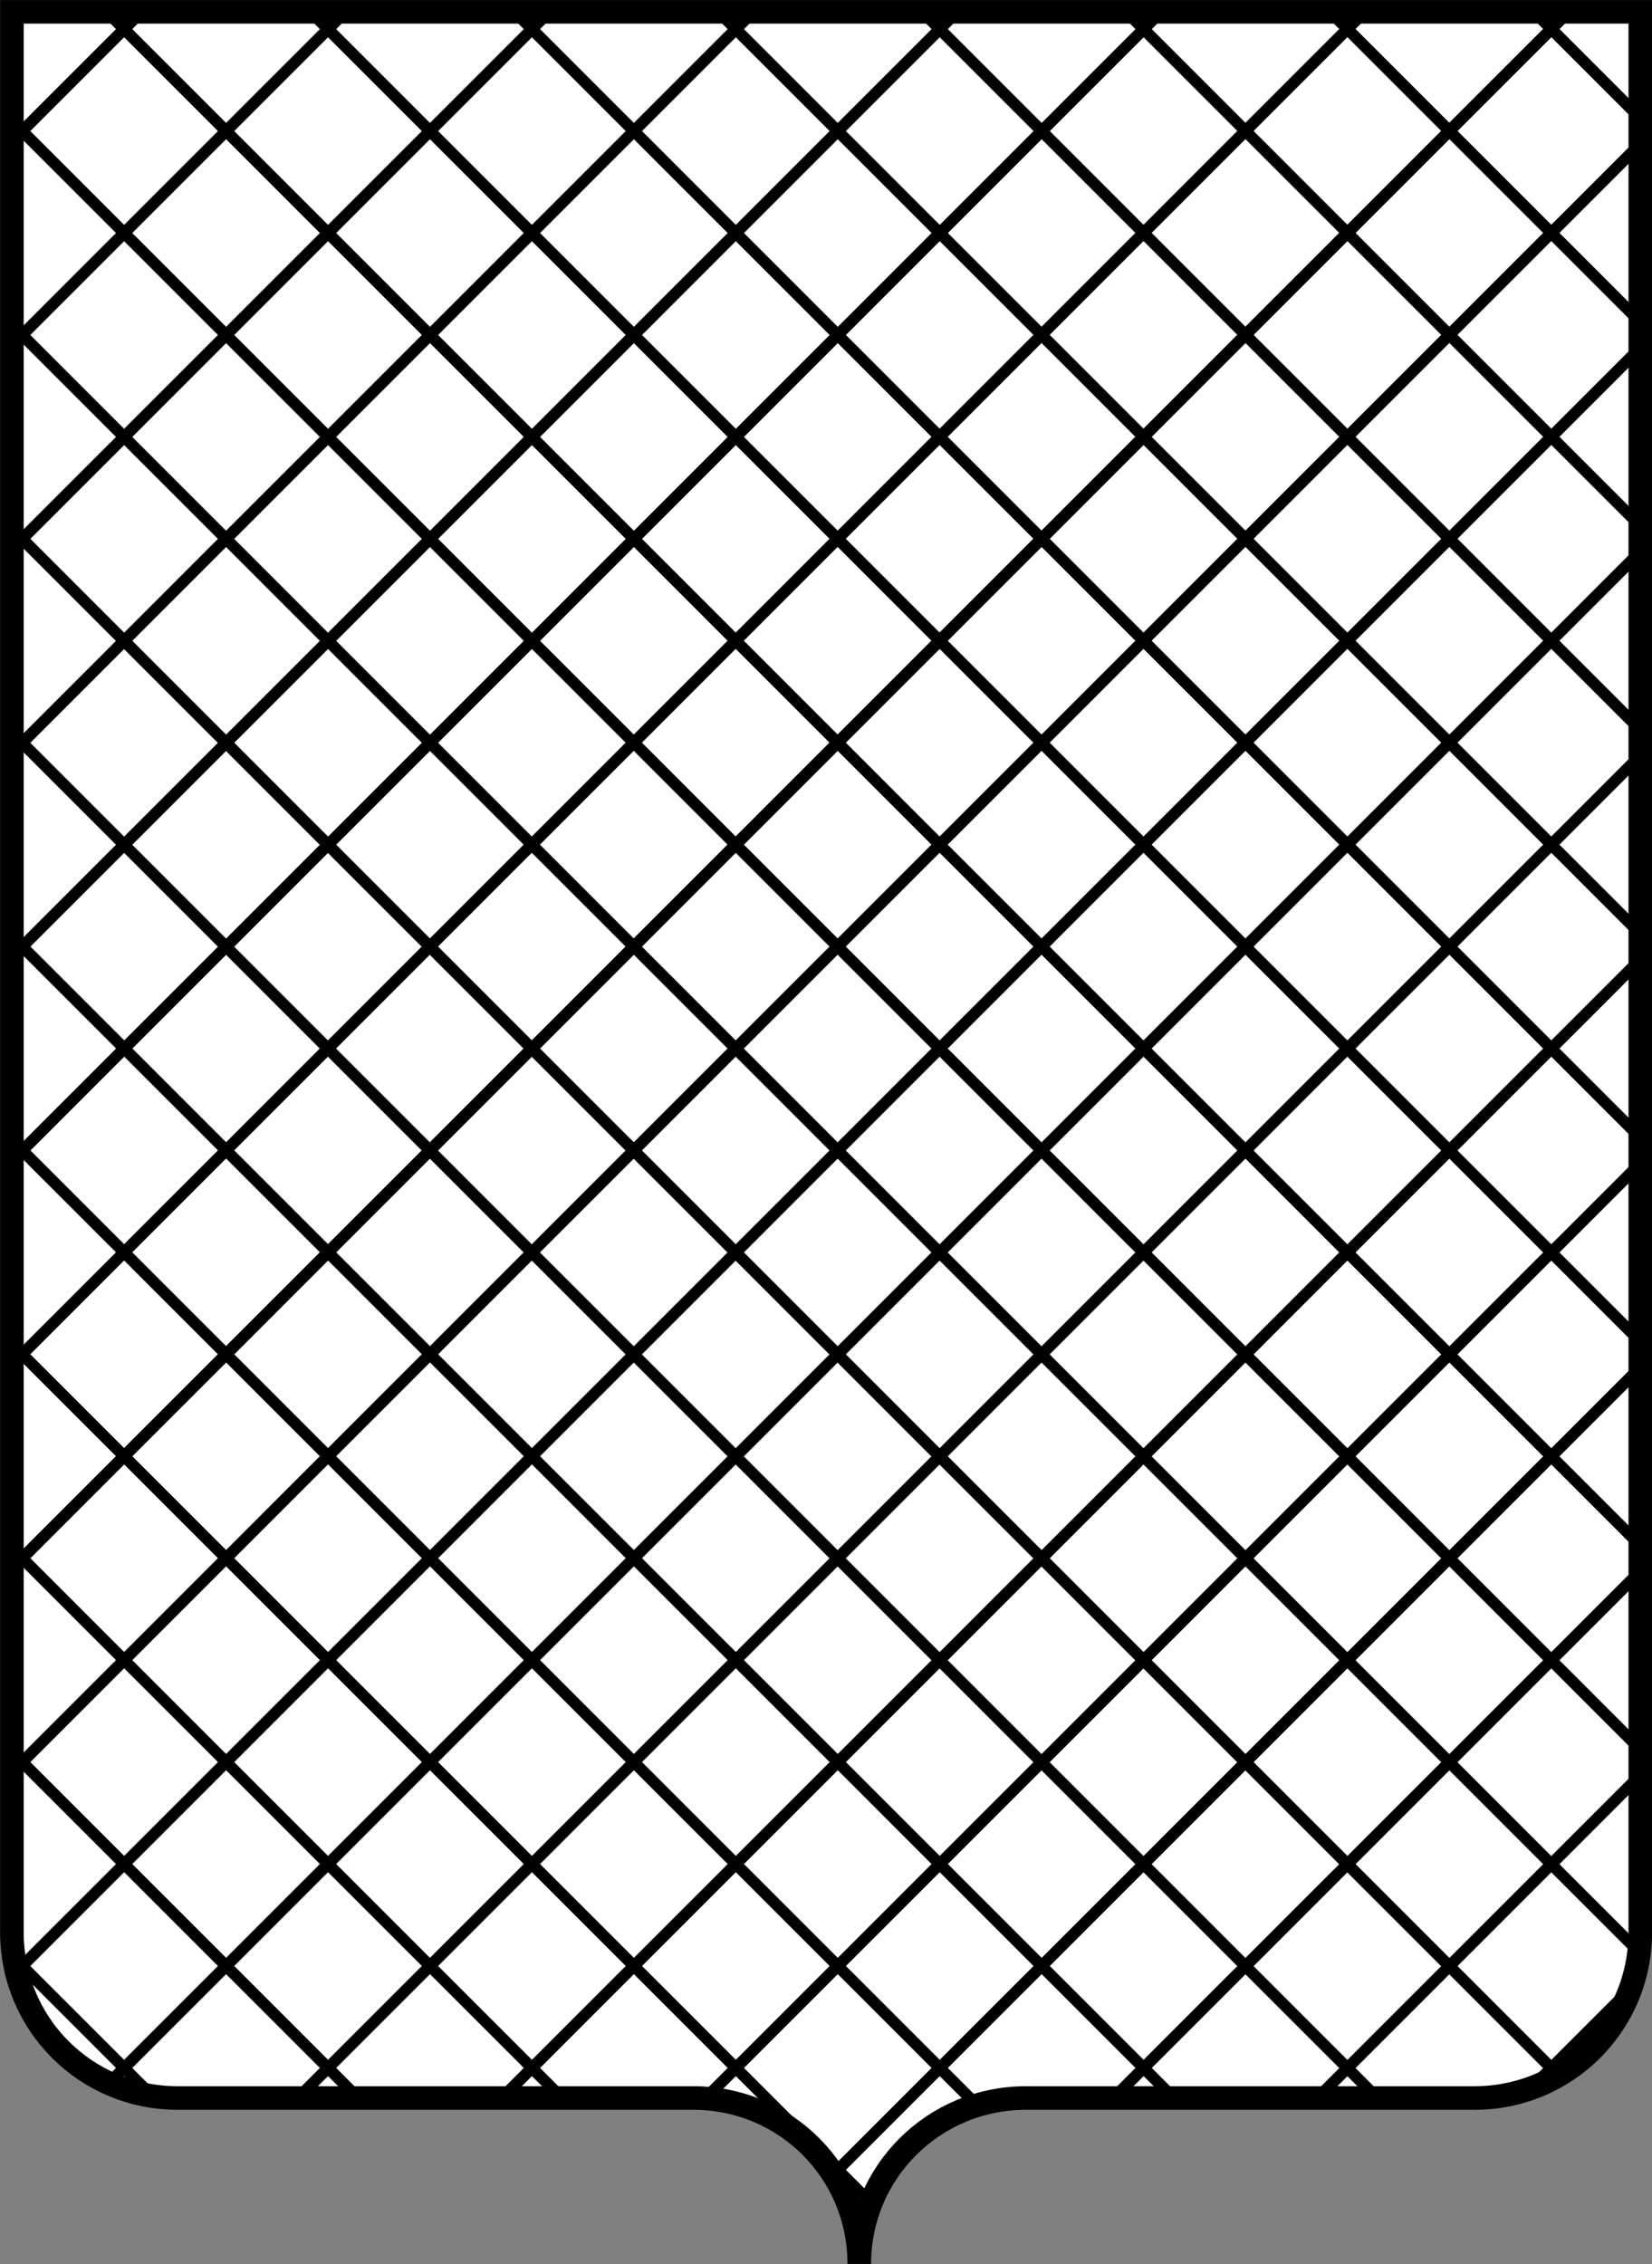 <?xml version="1.0" encoding="UTF-8" standalone="no"?>
<!-- Created with Inkscape (http://www.inkscape.org/) -->

<svg
   xmlns:dc="http://purl.org/dc/elements/1.1/"
   xmlns:cc="http://creativecommons.org/ns#"
   xmlns:rdf="http://www.w3.org/1999/02/22-rdf-syntax-ns#"
   xmlns:svg="http://www.w3.org/2000/svg"
   xmlns="http://www.w3.org/2000/svg"
   xmlns:sodipodi="http://sodipodi.sourceforge.net/DTD/sodipodi-0.dtd"
   xmlns:inkscape="http://www.inkscape.org/namespaces/inkscape"
   width="286.406"
   height="392.5"
   id="svg3967"
   version="1.1"
   inkscape:version="0.48.2 r9819"
   sodipodi:docname="grade.svg">
  <rect width="100%" height="100%" fill="#808080" stroke="none"/>
  <defs
     id="defs3969">
    <clipPath
       clipPathUnits="userSpaceOnUse"
       id="clipPath17498">
      <path
         inkscape:connector-curvature="0"
         sodipodi:nodetypes="ccccsccccc"
         id="path17500"
         d="M 841.901,-3.464 606.507,231.93 c -11.288,11.288 -11.288,29.397 10e-6,40.685 l 63.197,63.197 c 11.288,11.288 11.288,29.397 1e-5,40.685 11.288,-11.288 29.488,-11.197 40.775,0.09 l 54.97,54.97 c 11.288,11.288 29.397,11.288 40.685,0 l 235.394,-235.394 z"
         style="fill:#ffffff;fill-opacity:1;fill-rule:evenodd;stroke:#000000;stroke-width:4.092;stroke-linejoin:miter;stroke-miterlimit:4;stroke-opacity:1;stroke-dasharray:none;display:inline" />
    </clipPath>
    <clipPath
       clipPathUnits="userSpaceOnUse"
       id="clipPath17502">
      <path
         inkscape:connector-curvature="0"
         sodipodi:nodetypes="ccccsccccc"
         id="path17504"
         d="M 306.681,54.125 71.287,289.519 c -11.288,11.288 -11.288,29.397 1.4e-5,40.685 l 63.197,63.197 c 11.288,11.288 11.288,29.397 0,40.685 11.288,-11.288 29.488,-11.197 40.775,0.09 l 54.97,54.97 c 11.288,11.288 29.397,11.288 40.685,0 L 506.308,253.752 z"
         style="fill:#ffffff;fill-opacity:1;fill-rule:evenodd;stroke:#000000;stroke-width:4.092;stroke-linejoin:miter;stroke-miterlimit:4;stroke-opacity:1;stroke-dasharray:none;display:inline" />
    </clipPath>
  </defs>
  <sodipodi:namedview
     id="base"
     pagecolor="#ffffff"
     bordercolor="#666666"
     borderopacity="1.0"
     inkscape:pageopacity="0.0"
     inkscape:pageshadow="2"
     inkscape:zoom="1.3686038"
     inkscape:cx="245.98255"
     inkscape:cy="268.63433"
     inkscape:document-units="px"
     inkscape:current-layer="layer2"
     showgrid="false"
     fit-margin-top="0"
     fit-margin-left="0"
     fit-margin-right="0"
     fit-margin-bottom="0"
     inkscape:window-width="1920"
     inkscape:window-height="955"
     inkscape:window-x="-9"
     inkscape:window-y="-9"
     inkscape:window-maximized="1"
     showguides="true"
     inkscape:guide-bbox="true"
     inkscape:snap-global="false">
    <inkscape:grid
       type="xygrid"
       id="grid14852" />
  </sodipodi:namedview>
  <g
     inkscape:groupmode="layer"
     id="layer3"
     inkscape:label="shield"
     style="display:inline"
     sodipodi:insensitive="true">
    <path
       inkscape:connector-curvature="0"
       sodipodi:nodetypes="ccccsccccc"
       id="path16176"
       d="m 2.061,2.051 0,332.897 c 0,15.963 12.805,28.769 28.769,28.769 l 89.374,0 c 15.963,0 28.769,12.805 28.769,28.769 0,-15.963 12.933,-28.769 28.896,-28.769 l 77.739,0 c 15.963,0 28.768,-12.805 28.769,-28.769 l 0,-332.897 z"
       style="fill:#ffffff;fill-opacity:1;fill-rule:evenodd;stroke:#000000;stroke-width:4.092;stroke-linejoin:miter;stroke-miterlimit:4;stroke-opacity:1;stroke-dasharray:none;display:inline" />
  </g>
  <g
     inkscape:groupmode="layer"
     id="layer2"
     inkscape:label="pattern"
     style="display:inline">
    <g
       id="g17465"
       transform="matrix(0.707,-0.707,0.707,0.707,-253.067,180.635)"
       clip-path="url(#clipPath17502)">
      <path
         clip-path="none"
         sodipodi:nodetypes="cc"
         inkscape:connector-curvature="0"
         id="path14854-3"
         d="m -21.517,494.983 535,0"
         style="fill:none;stroke:#000000;stroke-width:2;stroke-linecap:butt;stroke-linejoin:miter;stroke-miterlimit:4;stroke-opacity:1;stroke-dasharray:none" />
      <path
         clip-path="none"
         sodipodi:nodetypes="cc"
         inkscape:connector-curvature="0"
         id="path14854-1-1"
         d="m -21.517,469.983 535,0"
         style="fill:none;stroke:#000000;stroke-width:2;stroke-linecap:butt;stroke-linejoin:miter;stroke-miterlimit:4;stroke-opacity:1;stroke-dasharray:none" />
      <path
         clip-path="none"
         sodipodi:nodetypes="cc"
         inkscape:connector-curvature="0"
         id="path14854-7-9"
         d="m -21.517,444.983 535,0"
         style="fill:none;stroke:#000000;stroke-width:2;stroke-linecap:butt;stroke-linejoin:miter;stroke-miterlimit:4;stroke-opacity:1;stroke-dasharray:none" />
      <path
         clip-path="none"
         sodipodi:nodetypes="cc"
         inkscape:connector-curvature="0"
         id="path14854-11-86"
         d="m -21.517,419.983 535,0"
         style="fill:none;stroke:#000000;stroke-width:2;stroke-linecap:butt;stroke-linejoin:miter;stroke-miterlimit:4;stroke-opacity:1;stroke-dasharray:none" />
      <path
         clip-path="none"
         sodipodi:nodetypes="cc"
         inkscape:connector-curvature="0"
         id="path14854-5-5"
         d="m -21.517,394.983 535,0"
         style="fill:none;stroke:#000000;stroke-width:2;stroke-linecap:butt;stroke-linejoin:miter;stroke-miterlimit:4;stroke-opacity:1;stroke-dasharray:none" />
      <path
         clip-path="none"
         sodipodi:nodetypes="cc"
         inkscape:connector-curvature="0"
         id="path14854-2-0"
         d="m -21.517,369.983 535,0"
         style="fill:none;stroke:#000000;stroke-width:2;stroke-linecap:butt;stroke-linejoin:miter;stroke-miterlimit:4;stroke-opacity:1;stroke-dasharray:none" />
      <path
         clip-path="none"
         sodipodi:nodetypes="cc"
         inkscape:connector-curvature="0"
         id="path14854-76-2"
         d="m -21.517,344.983 535,0"
         style="fill:none;stroke:#000000;stroke-width:2;stroke-linecap:butt;stroke-linejoin:miter;stroke-miterlimit:4;stroke-opacity:1;stroke-dasharray:none" />
      <path
         clip-path="none"
         sodipodi:nodetypes="cc"
         inkscape:connector-curvature="0"
         id="path14854-14-8"
         d="m -21.517,319.983 535,0"
         style="fill:none;stroke:#000000;stroke-width:2;stroke-linecap:butt;stroke-linejoin:miter;stroke-miterlimit:4;stroke-opacity:1;stroke-dasharray:none" />
      <path
         clip-path="none"
         sodipodi:nodetypes="cc"
         inkscape:connector-curvature="0"
         id="path14854-23-6"
         d="m -21.517,294.983 535,0"
         style="fill:none;stroke:#000000;stroke-width:2;stroke-linecap:butt;stroke-linejoin:miter;stroke-miterlimit:4;stroke-opacity:1;stroke-dasharray:none" />
      <path
         clip-path="none"
         sodipodi:nodetypes="cc"
         inkscape:connector-curvature="0"
         id="path14854-22-0"
         d="m -21.517,269.983 535,0"
         style="fill:none;stroke:#000000;stroke-width:2;stroke-linecap:butt;stroke-linejoin:miter;stroke-miterlimit:4;stroke-opacity:1;stroke-dasharray:none" />
      <path
         clip-path="none"
         sodipodi:nodetypes="cc"
         inkscape:connector-curvature="0"
         id="path14854-22-1-2"
         d="m -21.517,244.983 535,0"
         style="fill:none;stroke:#000000;stroke-width:2;stroke-linecap:butt;stroke-linejoin:miter;stroke-miterlimit:4;stroke-opacity:1;stroke-dasharray:none" />
      <path
         clip-path="none"
         sodipodi:nodetypes="cc"
         inkscape:connector-curvature="0"
         id="path14854-22-6-4"
         d="m -21.517,519.983 535,0"
         style="fill:none;stroke:#000000;stroke-width:2;stroke-linecap:butt;stroke-linejoin:miter;stroke-miterlimit:4;stroke-opacity:1;stroke-dasharray:none" />
      <path
         clip-path="none"
         sodipodi:nodetypes="cc"
         inkscape:connector-curvature="0"
         id="path14854-57-8"
         d="m -21.517,219.983 535,0"
         style="fill:none;stroke:#000000;stroke-width:2;stroke-linecap:butt;stroke-linejoin:miter;stroke-miterlimit:4;stroke-opacity:1;stroke-dasharray:none" />
      <path
         clip-path="none"
         sodipodi:nodetypes="cc"
         inkscape:connector-curvature="0"
         id="path14854-22-6-1-9"
         d="m -21.517,244.983 535,0"
         style="fill:none;stroke:#000000;stroke-width:2;stroke-linecap:butt;stroke-linejoin:miter;stroke-miterlimit:4;stroke-opacity:1;stroke-dasharray:none" />
      <path
         clip-path="none"
         sodipodi:nodetypes="cc"
         inkscape:connector-curvature="0"
         id="path14854-22-1-3-7-9"
         d="m -21.517,519.986 535,0"
         style="fill:none;stroke:#000000;stroke-width:2;stroke-linecap:butt;stroke-linejoin:miter;stroke-miterlimit:4;stroke-opacity:1;stroke-dasharray:none" />
      <path
         clip-path="none"
         sodipodi:nodetypes="cc"
         inkscape:connector-curvature="0"
         id="path14854-3-7"
         d="m -21.517,195.014 535,0"
         style="fill:none;stroke:#000000;stroke-width:2;stroke-linecap:butt;stroke-linejoin:miter;stroke-miterlimit:4;stroke-opacity:1;stroke-dasharray:none;display:inline" />
      <path
         clip-path="none"
         sodipodi:nodetypes="cc"
         inkscape:connector-curvature="0"
         id="path14854-1-1-8"
         d="m -21.517,170.014 535,0"
         style="fill:none;stroke:#000000;stroke-width:2;stroke-linecap:butt;stroke-linejoin:miter;stroke-miterlimit:4;stroke-opacity:1;stroke-dasharray:none;display:inline" />
      <path
         clip-path="none"
         sodipodi:nodetypes="cc"
         inkscape:connector-curvature="0"
         id="path14854-7-9-8"
         d="m -21.517,145.014 535,0"
         style="fill:none;stroke:#000000;stroke-width:2;stroke-linecap:butt;stroke-linejoin:miter;stroke-miterlimit:4;stroke-opacity:1;stroke-dasharray:none;display:inline" />
      <path
         clip-path="none"
         sodipodi:nodetypes="cc"
         inkscape:connector-curvature="0"
         id="path14854-11-86-2"
         d="m -21.517,120.014 535,0"
         style="fill:none;stroke:#000000;stroke-width:2;stroke-linecap:butt;stroke-linejoin:miter;stroke-miterlimit:4;stroke-opacity:1;stroke-dasharray:none;display:inline" />
      <path
         clip-path="none"
         sodipodi:nodetypes="cc"
         inkscape:connector-curvature="0"
         id="path14854-5-5-9"
         d="m -21.517,95.014 535,0"
         style="fill:none;stroke:#000000;stroke-width:2;stroke-linecap:butt;stroke-linejoin:miter;stroke-miterlimit:4;stroke-opacity:1;stroke-dasharray:none;display:inline" />
      <path
         clip-path="none"
         sodipodi:nodetypes="cc"
         inkscape:connector-curvature="0"
         id="path14854-2-0-1"
         d="m -21.517,70.014 535,0"
         style="fill:none;stroke:#000000;stroke-width:2;stroke-linecap:butt;stroke-linejoin:miter;stroke-miterlimit:4;stroke-opacity:1;stroke-dasharray:none;display:inline" />
      <path
         clip-path="none"
         sodipodi:nodetypes="cc"
         inkscape:connector-curvature="0"
         id="path14854-76-2-3"
         d="m -21.517,45.014 535,0"
         style="fill:none;stroke:#000000;stroke-width:2;stroke-linecap:butt;stroke-linejoin:miter;stroke-miterlimit:4;stroke-opacity:1;stroke-dasharray:none;display:inline" />
      <path
         clip-path="none"
         sodipodi:nodetypes="cc"
         inkscape:connector-curvature="0"
         id="path14854-14-8-5"
         d="m -21.517,20.014 535,0"
         style="fill:none;stroke:#000000;stroke-width:2;stroke-linecap:butt;stroke-linejoin:miter;stroke-miterlimit:4;stroke-opacity:1;stroke-dasharray:none;display:inline" />
    </g>
    <g
       id="g17440"
       transform="matrix(0.707,-0.707,0.707,0.707,-590.804,599.815)"
       clip-path="url(#clipPath17498)">
      <path
         clip-path="none"
         sodipodi:nodetypes="cc"
         inkscape:connector-curvature="0"
         id="path14854-3-6"
         d="m 1028.671,497.425 0,-535"
         style="fill:none;stroke:#000000;stroke-width:2;stroke-linecap:butt;stroke-linejoin:miter;stroke-miterlimit:4;stroke-opacity:1;stroke-dasharray:none;display:inline" />
      <path
         clip-path="none"
         sodipodi:nodetypes="cc"
         inkscape:connector-curvature="0"
         id="path14854-1-1-1"
         d="m 1003.671,497.425 0,-535"
         style="fill:none;stroke:#000000;stroke-width:2;stroke-linecap:butt;stroke-linejoin:miter;stroke-miterlimit:4;stroke-opacity:1;stroke-dasharray:none;display:inline" />
      <path
         clip-path="none"
         sodipodi:nodetypes="cc"
         inkscape:connector-curvature="0"
         id="path14854-7-9-5"
         d="m 978.671,497.425 0,-535"
         style="fill:none;stroke:#000000;stroke-width:2;stroke-linecap:butt;stroke-linejoin:miter;stroke-miterlimit:4;stroke-opacity:1;stroke-dasharray:none;display:inline" />
      <path
         clip-path="none"
         sodipodi:nodetypes="cc"
         inkscape:connector-curvature="0"
         id="path14854-11-86-4"
         d="m 953.671,497.425 0,-535"
         style="fill:none;stroke:#000000;stroke-width:2;stroke-linecap:butt;stroke-linejoin:miter;stroke-miterlimit:4;stroke-opacity:1;stroke-dasharray:none;display:inline" />
      <path
         clip-path="none"
         sodipodi:nodetypes="cc"
         inkscape:connector-curvature="0"
         id="path14854-5-5-2"
         d="m 928.671,497.425 0,-535"
         style="fill:none;stroke:#000000;stroke-width:2;stroke-linecap:butt;stroke-linejoin:miter;stroke-miterlimit:4;stroke-opacity:1;stroke-dasharray:none;display:inline" />
      <path
         clip-path="none"
         sodipodi:nodetypes="cc"
         inkscape:connector-curvature="0"
         id="path14854-2-0-0"
         d="m 903.671,497.425 0,-535"
         style="fill:none;stroke:#000000;stroke-width:2;stroke-linecap:butt;stroke-linejoin:miter;stroke-miterlimit:4;stroke-opacity:1;stroke-dasharray:none;display:inline" />
      <path
         clip-path="none"
         sodipodi:nodetypes="cc"
         inkscape:connector-curvature="0"
         id="path14854-76-2-9"
         d="m 878.671,497.425 0,-535"
         style="fill:none;stroke:#000000;stroke-width:2;stroke-linecap:butt;stroke-linejoin:miter;stroke-miterlimit:4;stroke-opacity:1;stroke-dasharray:none;display:inline" />
      <path
         clip-path="none"
         sodipodi:nodetypes="cc"
         inkscape:connector-curvature="0"
         id="path14854-14-8-7"
         d="m 853.671,497.425 0,-535"
         style="fill:none;stroke:#000000;stroke-width:2;stroke-linecap:butt;stroke-linejoin:miter;stroke-miterlimit:4;stroke-opacity:1;stroke-dasharray:none;display:inline" />
      <path
         clip-path="none"
         sodipodi:nodetypes="cc"
         inkscape:connector-curvature="0"
         id="path14854-23-6-3"
         d="m 828.671,497.425 0,-535"
         style="fill:none;stroke:#000000;stroke-width:2;stroke-linecap:butt;stroke-linejoin:miter;stroke-miterlimit:4;stroke-opacity:1;stroke-dasharray:none;display:inline" />
      <path
         clip-path="none"
         sodipodi:nodetypes="cc"
         inkscape:connector-curvature="0"
         id="path14854-22-0-7"
         d="m 803.671,497.425 0,-535"
         style="fill:none;stroke:#000000;stroke-width:2;stroke-linecap:butt;stroke-linejoin:miter;stroke-miterlimit:4;stroke-opacity:1;stroke-dasharray:none;display:inline" />
      <path
         clip-path="none"
         sodipodi:nodetypes="cc"
         inkscape:connector-curvature="0"
         id="path14854-22-1-2-2"
         d="m 778.671,497.425 0,-535"
         style="fill:none;stroke:#000000;stroke-width:2;stroke-linecap:butt;stroke-linejoin:miter;stroke-miterlimit:4;stroke-opacity:1;stroke-dasharray:none;display:inline" />
      <path
         clip-path="none"
         sodipodi:nodetypes="cc"
         inkscape:connector-curvature="0"
         id="path14854-22-6-4-6"
         d="m 1053.671,497.425 0,-535"
         style="fill:none;stroke:#000000;stroke-width:2;stroke-linecap:butt;stroke-linejoin:miter;stroke-miterlimit:4;stroke-opacity:1;stroke-dasharray:none;display:inline" />
      <path
         clip-path="none"
         sodipodi:nodetypes="cc"
         inkscape:connector-curvature="0"
         id="path14854-57-8-0"
         d="m 753.671,497.425 0,-535"
         style="fill:none;stroke:#000000;stroke-width:2;stroke-linecap:butt;stroke-linejoin:miter;stroke-miterlimit:4;stroke-opacity:1;stroke-dasharray:none;display:inline" />
      <path
         clip-path="none"
         sodipodi:nodetypes="cc"
         inkscape:connector-curvature="0"
         id="path14854-22-6-1-9-1"
         d="m 778.671,497.425 0,-535"
         style="fill:none;stroke:#000000;stroke-width:2;stroke-linecap:butt;stroke-linejoin:miter;stroke-miterlimit:4;stroke-opacity:1;stroke-dasharray:none;display:inline" />
      <path
         clip-path="none"
         sodipodi:nodetypes="cc"
         inkscape:connector-curvature="0"
         id="path14854-22-1-3-7-9-6"
         d="m 1053.674,497.425 0,-535"
         style="fill:none;stroke:#000000;stroke-width:2;stroke-linecap:butt;stroke-linejoin:miter;stroke-miterlimit:4;stroke-opacity:1;stroke-dasharray:none;display:inline" />
      <path
         clip-path="none"
         sodipodi:nodetypes="cc"
         inkscape:connector-curvature="0"
         id="path14854-3-7-5"
         d="m 728.703,497.425 0,-535"
         style="fill:none;stroke:#000000;stroke-width:2;stroke-linecap:butt;stroke-linejoin:miter;stroke-miterlimit:4;stroke-opacity:1;stroke-dasharray:none;display:inline" />
      <path
         clip-path="none"
         sodipodi:nodetypes="cc"
         inkscape:connector-curvature="0"
         id="path14854-1-1-8-7"
         d="m 703.703,497.425 0,-535"
         style="fill:none;stroke:#000000;stroke-width:2;stroke-linecap:butt;stroke-linejoin:miter;stroke-miterlimit:4;stroke-opacity:1;stroke-dasharray:none;display:inline" />
      <path
         clip-path="none"
         sodipodi:nodetypes="cc"
         inkscape:connector-curvature="0"
         id="path14854-7-9-8-5"
         d="m 678.703,497.425 0,-535"
         style="fill:none;stroke:#000000;stroke-width:2;stroke-linecap:butt;stroke-linejoin:miter;stroke-miterlimit:4;stroke-opacity:1;stroke-dasharray:none;display:inline" />
      <path
         clip-path="none"
         sodipodi:nodetypes="cc"
         inkscape:connector-curvature="0"
         id="path14854-11-86-2-4"
         d="m 653.703,497.425 0,-535"
         style="fill:none;stroke:#000000;stroke-width:2;stroke-linecap:butt;stroke-linejoin:miter;stroke-miterlimit:4;stroke-opacity:1;stroke-dasharray:none;display:inline" />
      <path
         clip-path="none"
         sodipodi:nodetypes="cc"
         inkscape:connector-curvature="0"
         id="path14854-5-5-9-1"
         d="m 628.703,497.425 0,-535"
         style="fill:none;stroke:#000000;stroke-width:2;stroke-linecap:butt;stroke-linejoin:miter;stroke-miterlimit:4;stroke-opacity:1;stroke-dasharray:none;display:inline" />
      <path
         clip-path="none"
         sodipodi:nodetypes="cc"
         inkscape:connector-curvature="0"
         id="path14854-2-0-1-2"
         d="m 603.703,497.425 0,-535"
         style="fill:none;stroke:#000000;stroke-width:2;stroke-linecap:butt;stroke-linejoin:miter;stroke-miterlimit:4;stroke-opacity:1;stroke-dasharray:none;display:inline" />
      <path
         clip-path="none"
         sodipodi:nodetypes="cc"
         inkscape:connector-curvature="0"
         id="path14854-76-2-3-0"
         d="m 578.703,497.425 0,-535"
         style="fill:none;stroke:#000000;stroke-width:2;stroke-linecap:butt;stroke-linejoin:miter;stroke-miterlimit:4;stroke-opacity:1;stroke-dasharray:none;display:inline" />
      <path
         clip-path="none"
         sodipodi:nodetypes="cc"
         inkscape:connector-curvature="0"
         id="path14854-14-8-5-0"
         d="m 553.703,497.425 0,-535"
         style="fill:none;stroke:#000000;stroke-width:2;stroke-linecap:butt;stroke-linejoin:miter;stroke-miterlimit:4;stroke-opacity:1;stroke-dasharray:none;display:inline" />
    </g>
  </g>
</svg>
